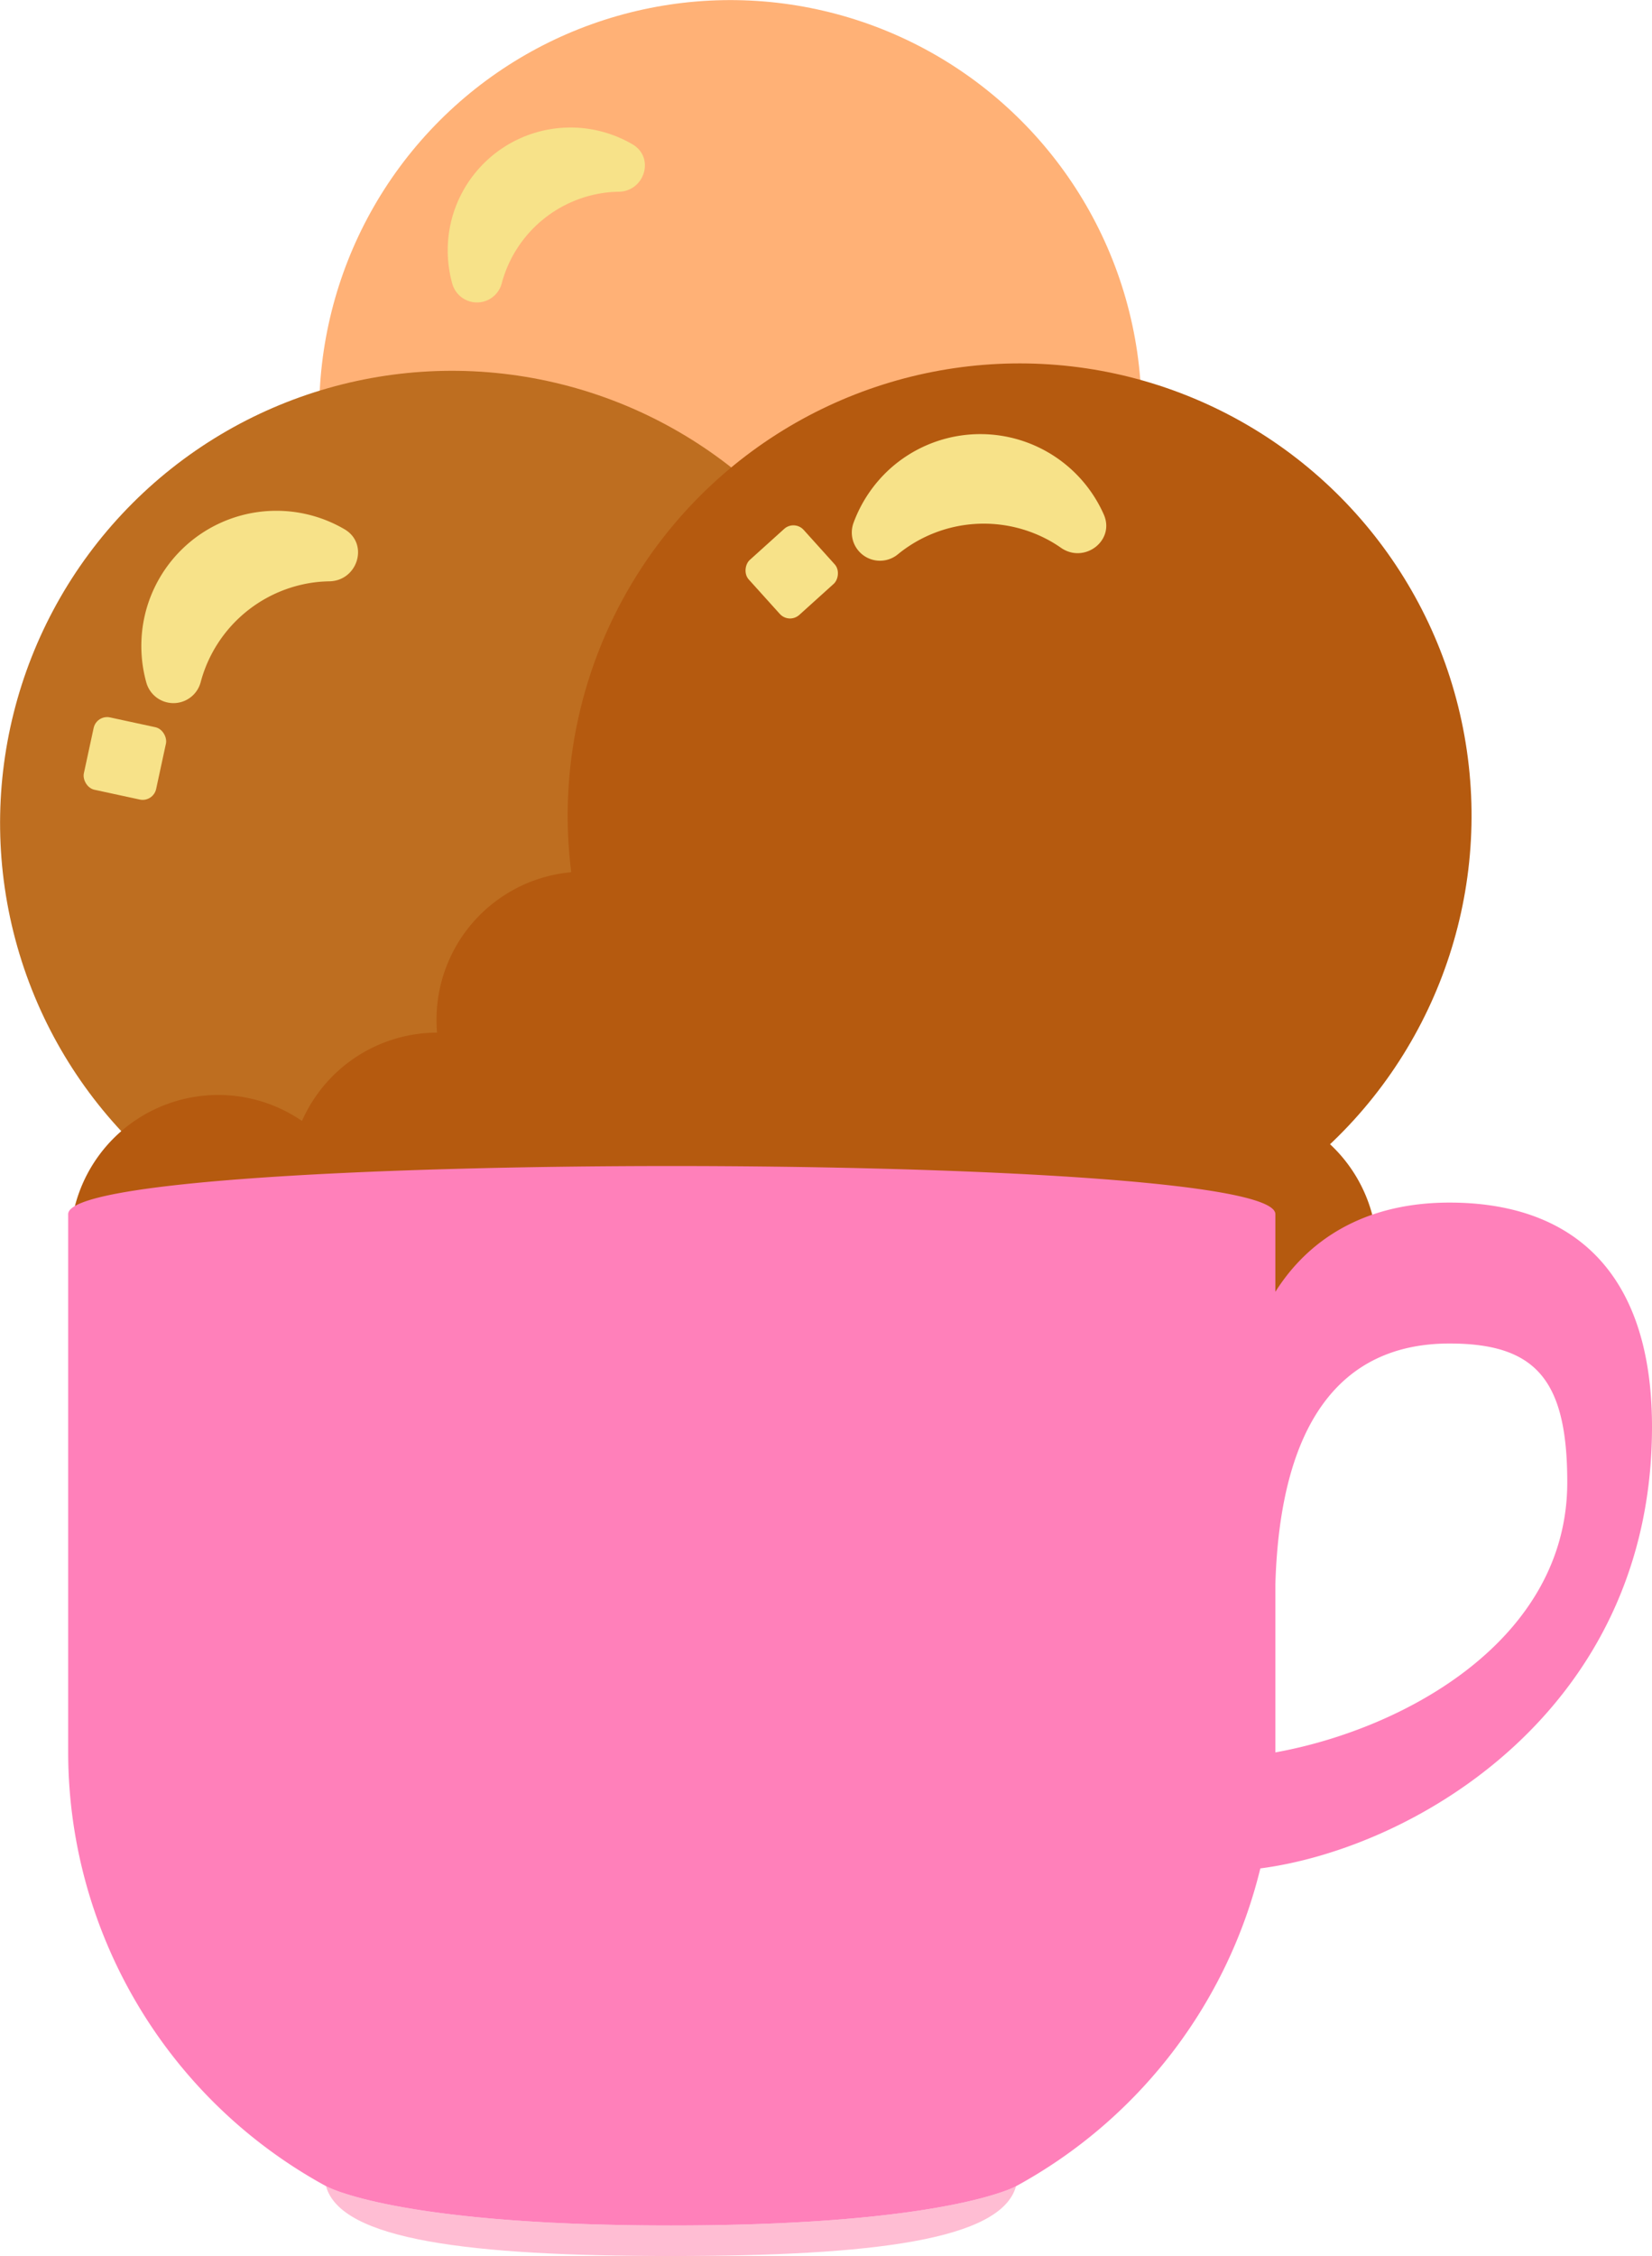 <svg id="mug_ice_cream" data-name="mug ice cream" xmlns="http://www.w3.org/2000/svg" viewBox="0 0 357.17 487.47">
  <defs>
    <style>
      .cls-1 {
        fill: #ffb176;
      }

      .cls-2 {
        fill: #b55a0f;
      }

      .cls-3 {
        fill: #f7e289;
      }

      .cls-4 {
        fill: #be6e20;
      }

      .cls-5 {
        fill: #ffbdd3;
      }

      .cls-6 {
        fill: #ff80ba;
      }
    </style>
  </defs>
  <title>loading-bg</title>
  <g>
    <circle class="cls-1" cx="231.17" cy="129.19" r="88.89" transform="translate(-99.82 28.04) rotate(-15.91)"/>
    <path class="cls-2" d="M306.81,146.84a29,29,0,0,0-18.66,16.27A29.08,29.08,0,0,0,245,175.64a29.08,29.08,0,0,0-43.31,12.12,29.1,29.1,0,1,0,10.18,35.71A29.08,29.08,0,0,0,255,210.94a29.08,29.08,0,0,0,43.31-12.12A29.1,29.1,0,1,0,306.81,146.84Z" transform="translate(-73.26 -40.28)"/>
    <path class="cls-3" d="M170.67,88.69a26.83,26.83,0,0,0,.37,12.87,5.54,5.54,0,0,0,10.72-.14l0.08-.3a26.72,26.72,0,0,1,23.23-19.31q1-.08,1.95-0.1c5.62-.08,7.86-7.39,3-10.24A26.56,26.56,0,0,0,170.67,88.69Z" transform="translate(-73.26 -40.28)"/>
  </g>
  <g>
    <circle class="cls-4" cx="170.99" cy="218.11" r="97.71" transform="translate(-126.5 14.95) rotate(-15.91)"/>
    <path class="cls-2" d="M254.13,237.51a31.92,31.92,0,0,0-20.51,17.88,32,32,0,0,0-47.47,13.78,32,32,0,0,0-47.6,13.32,32,32,0,1,0,11.19,39.26A32,32,0,0,0,197.21,308a32,32,0,0,0,47.6-13.32A32,32,0,1,0,254.13,237.51Z" transform="translate(-73.26 -40.28)"/>
    <g>
      <rect class="cls-3" x="92.25" y="196.18" width="15.99" height="15.99" rx="2.98" ry="2.98" transform="translate(-27.87 -56.85) rotate(12.19)"/>
      <path class="cls-3" d="M104.49,173.59a29.49,29.49,0,0,0,.4,14.15,6.09,6.09,0,0,0,11.78-.15l0.09-.33A29.37,29.37,0,0,1,142.3,166q1.08-.09,2.14-0.11c6.17-.09,8.64-8.13,3.31-11.25A29.2,29.2,0,0,0,104.49,173.59Z" transform="translate(-73.26 -40.28)"/>
    </g>
  </g>
  <g>
    <circle class="cls-2" cx="293.7" cy="216.5" r="97.71" transform="translate(-82.92 378.97) rotate(-70.15)"/>
    <path class="cls-2" d="M349.83,280.82a31.92,31.92,0,0,0-27.09,2.53,32,32,0,0,0-46.57-16.56,32,32,0,0,0-46.42-17,32,32,0,1,0-13.86,38.39,32,32,0,0,0,46.58,16.56,32,32,0,0,0,46.42,17A32,32,0,1,0,349.83,280.82Z" transform="translate(-73.26 -40.28)"/>
    <g>
      <rect class="cls-3" x="236.44" y="155.86" width="15.99" height="15.99" rx="2.98" ry="2.98" transform="translate(129.13 -167.68) rotate(47.95)"/>
      <path class="cls-3" d="M265.75,141.51a29.49,29.49,0,0,0-7.94,11.71,6.09,6.09,0,0,0,9.65,6.77l0.26-.21a29.37,29.37,0,0,1,33.12-2.3q0.93,0.55,1.8,1.16c5.06,3.53,11.76-1.55,9.26-7.2A29.2,29.2,0,0,0,265.75,141.51Z" transform="translate(-73.26 -40.28)"/>
    </g>
  </g>
  <g>
    <path class="cls-5" d="M218.34,521.15c-58.19,0-73.85-8.09-74.59-8.49,3.16,11.6,30.82,15.09,74.59,15.09s71.43-3.48,74.59-15.09C292.19,513.06,276.53,521.15,218.34,521.15Z" transform="translate(-73.26 -40.28)"/>
    <path class="cls-6" d="M430.43,348.59c0-34.2-17.86-48.46-43.78-48.46-18.56,0-30.65,8.17-37.65,19.28V302.63c0-7.11-67-10.4-130.5-10.4S88,295.52,88,302.63v1.44h0V418.74a106.84,106.84,0,0,0,55.75,93.91s14.94,8.5,74.6,8.5,74.61-8.5,74.61-8.5A107.09,107.09,0,0,0,345.75,444C379.27,439.61,430.43,409.71,430.43,348.59ZM349,418.93V382.68c1-34.75,14-52.1,37.65-52.1,18.74,0,25.46,7.92,25.46,30C412.11,394.58,377,413.88,349,418.93Z" transform="translate(-73.26 -40.28)"/>
  </g>
</svg>
